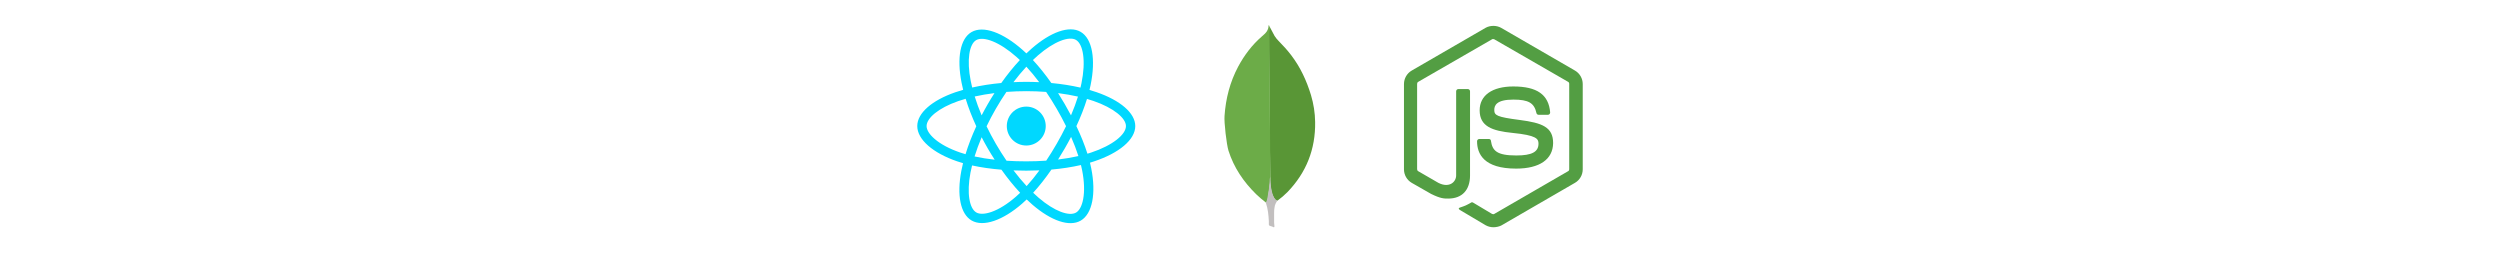 <svg xmlns="http://www.w3.org/2000/svg" xmlns:xlink="http://www.w3.org/1999/xlink" width="1980" zoomAndPan="magnify" viewBox="0 0 1485 150" height="200" preserveAspectRatio="xMidYMid meet" version="1.0"><defs><clipPath id="bb8332dc35"><path d="M 544.73 17 L 674.48 17 L 674.48 133 L 544.73 133 Z M 544.73 17 " clip-rule="nonzero"/></clipPath><clipPath id="df8c012421"><path d="M 727 15 L 755 15 L 755 121 L 727 121 Z M 727 15 " clip-rule="nonzero"/></clipPath><clipPath id="9e7355f7ac"><path d="M 751 105 L 759 105 L 759 135 L 751 135 Z M 751 105 " clip-rule="nonzero"/></clipPath><clipPath id="71c1456f70"><path d="M 833.797 15 L 940.297 15 L 940.297 135 L 833.797 135 Z M 833.797 15 " clip-rule="nonzero"/></clipPath></defs><g clip-path="url(#bb8332dc35)"><path fill="#00d8ff" d="M 651.324 54.742 C 649.984 54.281 648.594 53.844 647.156 53.43 C 647.395 52.469 647.613 51.52 647.805 50.59 C 650.957 35.281 648.898 22.949 641.852 18.891 C 635.094 15 624.047 19.059 612.887 28.762 C 611.812 29.695 610.738 30.684 609.664 31.719 C 608.945 31.031 608.234 30.371 607.52 29.738 C 595.824 19.363 584.102 14.988 577.066 19.059 C 570.316 22.965 568.316 34.559 571.156 49.062 C 571.43 50.465 571.754 51.895 572.113 53.352 C 570.457 53.82 568.855 54.32 567.32 54.855 C 553.613 59.633 544.855 67.117 544.855 74.883 C 544.855 82.902 554.254 90.949 568.535 95.824 C 569.66 96.211 570.832 96.574 572.035 96.918 C 571.645 98.488 571.305 100.031 571.02 101.539 C 568.312 115.793 570.426 127.109 577.156 130.988 C 584.109 134.996 595.777 130.875 607.141 120.953 C 608.039 120.168 608.941 119.336 609.84 118.465 C 611.016 119.59 612.184 120.656 613.344 121.656 C 624.348 131.117 635.219 134.938 641.941 131.051 C 648.887 127.035 651.148 114.871 648.215 100.082 C 647.992 98.949 647.73 97.797 647.441 96.625 C 648.262 96.383 649.066 96.129 649.848 95.871 C 664.695 90.953 674.352 83.012 674.352 74.883 C 674.352 67.09 665.312 59.555 651.324 54.742 Z M 648.109 90.625 C 647.398 90.855 646.672 91.086 645.934 91.301 C 644.293 86.121 642.082 80.605 639.371 74.91 C 641.957 69.348 644.082 63.906 645.676 58.758 C 647 59.141 648.285 59.543 649.523 59.969 C 661.508 64.094 668.816 70.188 668.816 74.883 C 668.816 79.883 660.926 86.379 648.109 90.625 Z M 642.785 101.152 C 644.086 107.695 644.27 113.609 643.41 118.234 C 642.641 122.387 641.086 125.16 639.172 126.266 C 635.09 128.625 626.363 125.559 616.953 117.465 C 615.871 116.535 614.785 115.543 613.695 114.496 C 617.344 110.508 620.992 105.875 624.551 100.723 C 630.809 100.172 636.723 99.262 642.09 98.023 C 642.352 99.09 642.586 100.133 642.785 101.152 Z M 589.008 125.855 C 585.02 127.266 581.844 127.309 579.922 126.199 C 575.84 123.844 574.141 114.754 576.457 102.57 C 576.723 101.172 577.039 99.738 577.402 98.273 C 582.707 99.445 588.578 100.289 594.852 100.793 C 598.438 105.836 602.191 110.465 605.969 114.52 C 605.145 115.316 604.32 116.074 603.5 116.789 C 598.477 121.18 593.441 124.293 589.008 125.855 Z M 570.328 90.594 C 564.012 88.438 558.797 85.637 555.223 82.57 C 552.012 79.828 550.391 77.098 550.391 74.883 C 550.391 70.172 557.418 64.16 569.145 60.074 C 570.566 59.578 572.059 59.113 573.602 58.676 C 575.223 63.941 577.348 69.449 579.914 75.016 C 577.316 80.668 575.16 86.262 573.523 91.594 C 572.422 91.277 571.355 90.941 570.328 90.594 Z M 576.59 48 C 574.156 35.574 575.77 26.199 579.84 23.844 C 584.172 21.34 593.75 24.91 603.844 33.871 C 604.492 34.445 605.141 35.043 605.793 35.664 C 602.027 39.699 598.309 44.297 594.758 49.305 C 588.668 49.867 582.84 50.773 577.477 51.988 C 577.141 50.633 576.844 49.301 576.59 48 Z M 632.441 61.785 C 631.164 59.574 629.848 57.414 628.508 55.312 C 632.641 55.836 636.598 56.527 640.312 57.375 C 639.199 60.949 637.809 64.688 636.172 68.52 C 634.996 66.289 633.754 64.043 632.441 61.785 Z M 609.664 39.613 C 612.219 42.375 614.773 45.461 617.289 48.805 C 614.754 48.688 612.188 48.625 609.605 48.625 C 607.043 48.625 604.5 48.684 601.98 48.805 C 604.496 45.488 607.074 42.406 609.664 39.613 Z M 586.742 61.824 C 585.461 64.039 584.242 66.273 583.086 68.516 C 581.477 64.695 580.098 60.941 578.973 57.316 C 582.664 56.492 586.605 55.816 590.711 55.305 C 589.352 57.422 588.023 59.598 586.742 61.824 Z M 590.828 94.855 C 586.586 94.387 582.59 93.742 578.895 92.938 C 580.039 89.25 581.445 85.418 583.094 81.516 C 584.25 83.754 585.477 85.988 586.762 88.215 C 588.074 90.477 589.434 92.691 590.828 94.855 Z M 609.816 110.539 C 607.195 107.715 604.582 104.586 602.027 101.223 C 604.504 101.32 607.035 101.371 609.605 101.371 C 612.246 101.371 614.855 101.309 617.418 101.199 C 614.902 104.621 612.352 107.754 609.816 110.539 Z M 636.223 81.32 C 637.953 85.262 639.414 89.074 640.57 92.703 C 636.82 93.555 632.762 94.242 628.492 94.758 C 629.84 92.633 631.164 90.434 632.469 88.172 C 633.789 85.887 635.039 83.598 636.223 81.32 Z M 627.672 85.414 C 625.648 88.922 623.57 92.266 621.461 95.426 C 617.621 95.699 613.652 95.84 609.605 95.84 C 605.574 95.84 601.652 95.719 597.879 95.473 C 595.684 92.273 593.562 88.914 591.551 85.441 C 589.543 81.98 587.699 78.488 586.027 75.016 C 587.699 71.539 589.539 68.039 591.535 64.582 L 591.535 64.586 C 593.535 61.121 595.637 57.777 597.812 54.594 C 601.664 54.305 605.613 54.152 609.605 54.152 C 613.617 54.152 617.566 54.305 621.414 54.598 C 623.559 57.758 625.648 61.09 627.656 64.555 C 629.688 68.059 631.555 71.531 633.238 74.938 C 631.559 78.402 629.695 81.91 627.672 85.414 Z M 639.086 23.68 C 643.426 26.18 645.109 36.254 642.383 49.473 C 642.211 50.316 642.012 51.172 641.801 52.043 C 636.43 50.805 630.598 49.883 624.492 49.312 C 620.93 44.246 617.242 39.645 613.539 35.66 C 614.535 34.703 615.531 33.789 616.52 32.93 C 626.078 24.617 635.02 21.332 639.086 23.68 Z M 609.605 63.324 C 615.988 63.324 621.168 68.5 621.168 74.883 C 621.168 81.262 615.988 86.438 609.605 86.438 C 603.219 86.438 598.039 81.262 598.039 74.883 C 598.039 68.5 603.219 63.324 609.605 63.324 Z M 609.605 63.324 " fill-opacity="1" fill-rule="nonzero"/></g><path fill="#599636" d="M 753.891 15.328 L 757.09 21.34 C 757.809 22.453 758.59 23.434 759.508 24.348 C 762.188 27.031 764.73 29.84 767.016 32.848 C 772.441 39.973 776.098 47.883 778.711 56.441 C 780.277 61.668 781.125 67.031 781.191 72.453 C 781.453 88.664 775.898 102.586 764.699 114.152 C 762.871 115.984 760.914 117.68 758.816 119.188 C 757.707 119.188 757.184 118.336 756.727 117.551 C 755.875 116.113 755.355 114.477 755.09 112.844 C 754.699 110.883 754.441 108.922 754.566 106.898 L 754.566 105.984 C 754.477 105.789 753.5 15.789 753.891 15.328 Z M 753.891 15.328 " fill-opacity="1" fill-rule="nonzero"/><g clip-path="url(#df8c012421)"><path fill="#6cac48" d="M 753.891 15.129 C 753.758 14.863 753.625 15.062 753.496 15.191 C 753.559 16.504 753.102 17.672 752.387 18.793 C 751.598 19.902 750.559 20.754 749.512 21.668 C 743.703 26.699 739.129 32.777 735.469 39.578 C 730.598 48.727 728.086 58.535 727.375 68.859 C 727.047 72.582 728.551 85.723 729.723 89.512 C 732.926 99.578 738.672 108.012 746.121 115.332 C 747.949 117.094 749.906 118.73 751.93 120.301 C 752.516 120.301 752.582 119.773 752.715 119.387 C 752.973 118.551 753.172 117.699 753.305 116.836 L 754.617 107.031 Z M 753.891 15.129 " fill-opacity="1" fill-rule="nonzero"/></g><g clip-path="url(#9e7355f7ac)"><path fill="#c2bfbf" d="M 757.09 123.168 C 757.219 121.668 757.941 120.422 758.723 119.184 C 757.938 118.855 757.352 118.207 756.895 117.484 C 756.5 116.832 756.176 116.047 755.922 115.328 C 755.004 112.582 754.812 109.703 754.547 106.898 L 754.547 105.199 C 754.223 105.461 754.156 107.68 754.156 108.012 C 753.965 110.98 753.57 113.922 752.977 116.836 C 752.785 118.012 752.652 119.188 751.93 120.234 C 751.93 120.363 751.93 120.496 751.992 120.691 C 753.168 124.156 753.492 127.684 753.691 131.281 L 753.691 132.594 C 753.691 134.16 753.625 133.828 754.926 134.355 C 755.453 134.551 756.035 134.617 756.562 135.008 C 756.953 135.008 757.02 134.68 757.02 134.418 L 756.824 132.262 L 756.824 126.246 C 756.758 125.199 756.953 124.156 757.086 123.172 Z M 757.09 123.168 " fill-opacity="1" fill-rule="nonzero"/></g><g clip-path="url(#71c1456f70)"><path fill="#539e43" d="M 887.047 134.984 C 885.398 134.984 883.859 134.543 882.434 133.777 L 867.812 125.094 C 865.613 123.887 866.711 123.449 867.371 123.227 C 870.34 122.238 870.891 122.016 873.969 120.258 C 874.297 120.039 874.738 120.152 875.066 120.371 L 886.277 127.07 C 886.715 127.293 887.27 127.293 887.602 127.07 L 931.457 101.691 C 931.895 101.473 932.113 101.031 932.113 100.48 L 932.113 49.824 C 932.113 49.273 931.895 48.832 931.457 48.613 L 887.602 23.34 C 887.16 23.121 886.609 23.121 886.277 23.34 L 842.422 48.613 C 841.98 48.832 841.762 49.383 841.762 49.824 L 841.762 100.48 C 841.762 100.922 841.98 101.473 842.418 101.691 L 854.402 108.613 C 860.887 111.91 864.953 108.066 864.953 104.215 L 864.953 54.219 C 864.953 53.559 865.504 52.898 866.273 52.898 L 871.879 52.898 C 872.539 52.898 873.199 53.449 873.199 54.219 L 873.199 104.219 C 873.199 112.898 868.473 117.953 860.227 117.953 C 857.699 117.953 855.719 117.953 850.113 115.207 L 838.57 108.613 C 835.715 106.965 833.957 103.891 833.957 100.594 L 833.957 49.934 C 833.957 46.637 835.715 43.559 838.57 41.91 L 882.434 16.527 C 885.176 14.988 888.918 14.988 891.664 16.527 L 935.523 41.91 C 938.383 43.559 940.141 46.637 940.141 49.934 L 940.141 100.59 C 940.141 103.887 938.383 106.965 935.523 108.609 L 891.664 133.996 C 890.238 134.656 888.586 134.984 887.047 134.984 Z M 900.57 100.152 C 881.332 100.152 877.375 91.359 877.375 83.887 C 877.375 83.227 877.922 82.566 878.695 82.566 L 884.41 82.566 C 885.07 82.566 885.617 83.008 885.617 83.668 C 886.496 89.492 889.027 92.348 900.68 92.348 C 909.91 92.348 913.867 90.258 913.867 85.316 C 913.867 82.461 912.77 80.371 898.371 78.941 C 886.391 77.734 878.914 75.094 878.914 65.539 C 878.914 56.637 886.391 51.359 898.918 51.359 C 912.988 51.359 919.918 56.195 920.797 66.746 C 920.797 67.074 920.684 67.402 920.465 67.734 C 920.242 67.957 919.918 68.176 919.586 68.176 L 913.867 68.176 C 913.32 68.176 912.77 67.734 912.66 67.184 C 911.344 61.141 907.934 59.164 898.918 59.164 C 888.809 59.164 887.602 62.68 887.602 65.316 C 887.602 68.504 889.027 69.492 902.656 71.25 C 916.18 73.008 922.555 75.535 922.555 84.984 C 922.441 94.656 914.527 100.152 900.57 100.152 Z M 900.57 100.152 " fill-opacity="1" fill-rule="nonzero"/></g></svg>